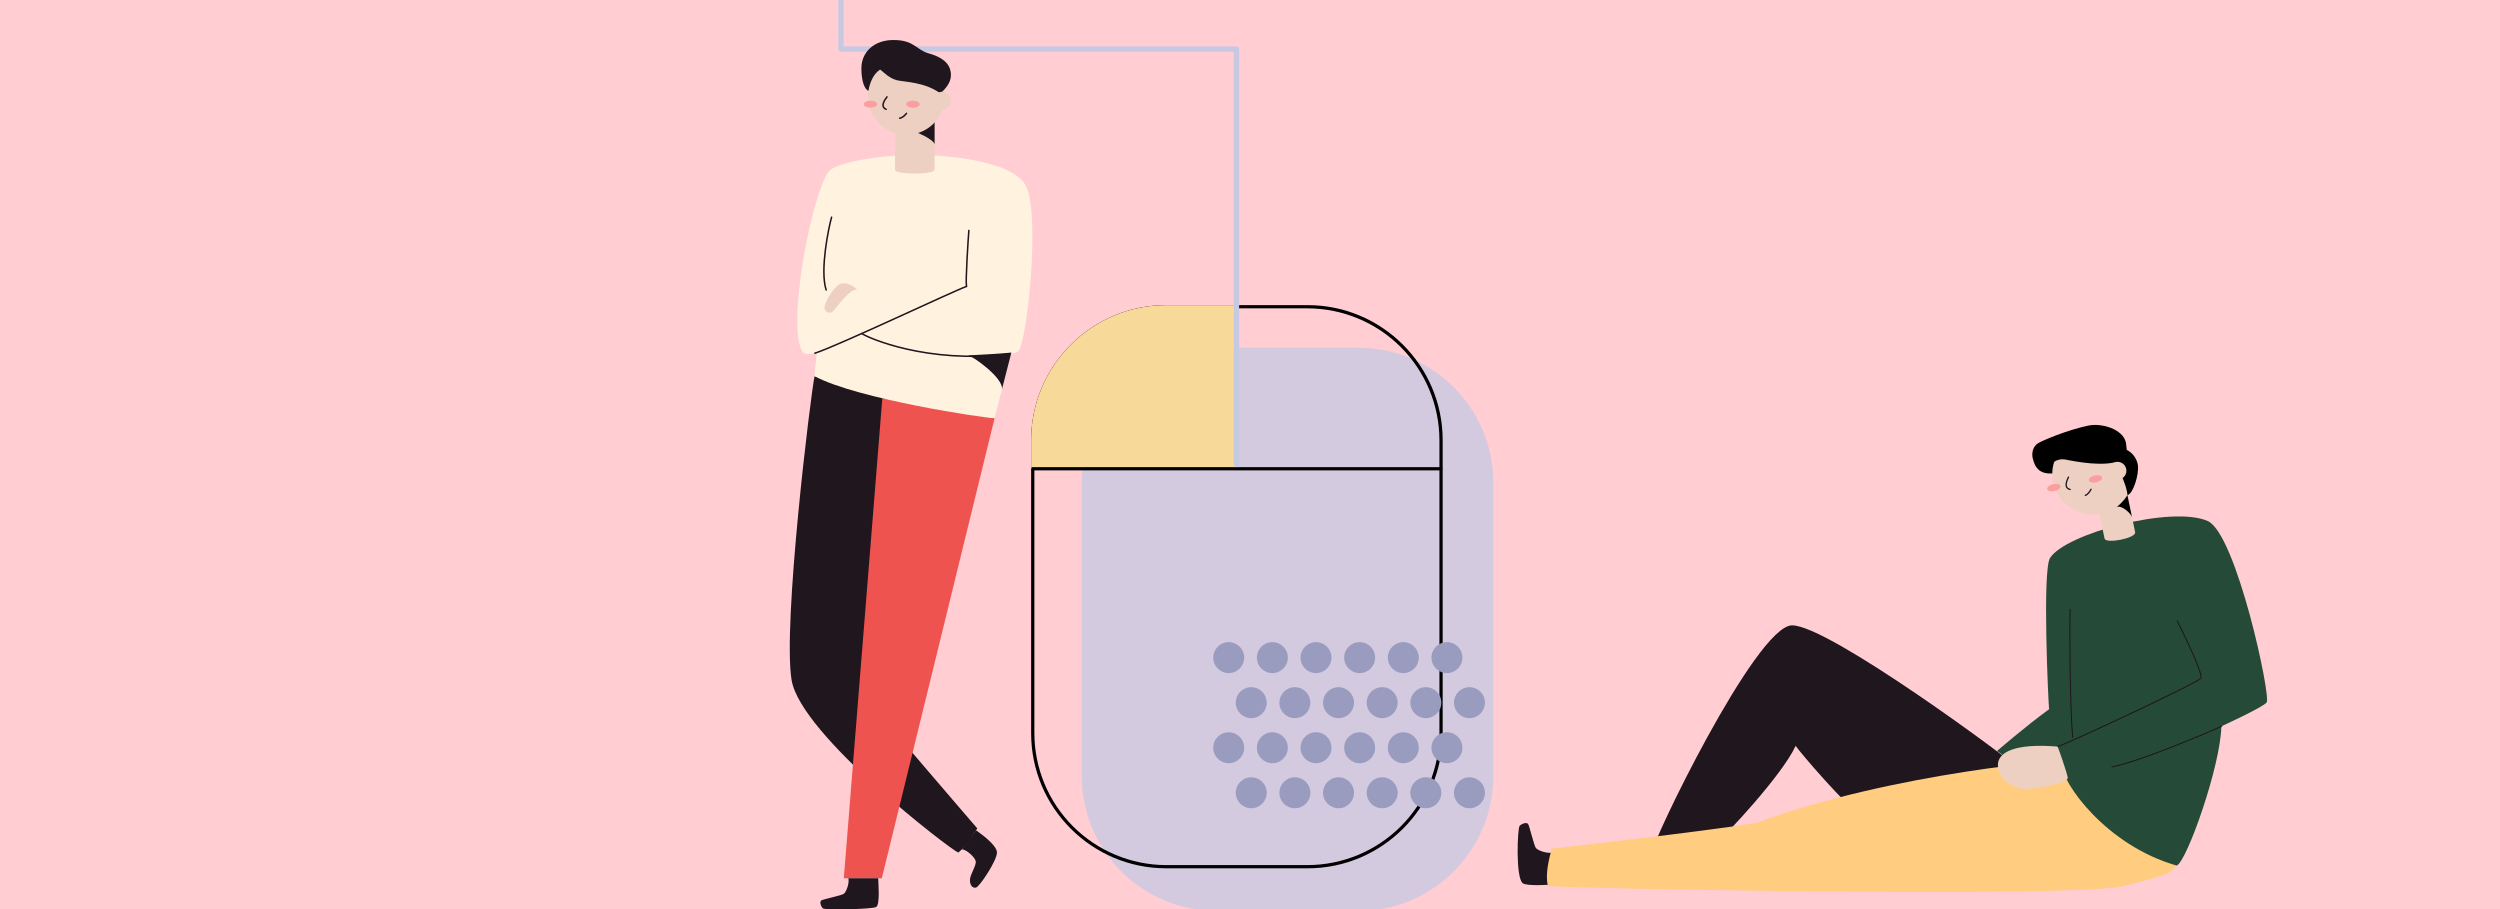 <svg width="440" height="160" viewBox="0 0 440 160" fill="none" xmlns="http://www.w3.org/2000/svg">
<rect x="0" y="0" width="440" height="160" fill="#333333" stroke="none"/>
<g clip-path="url(#clip0_7013_221834)">
<rect width="440" height="160" fill="#FFCDD2"/>
<g opacity="0.76">
<path d="M239.079 61.205H214.135C201.022 61.205 190.393 71.835 190.393 84.947V136.583C190.393 149.696 201.022 160.325 214.135 160.325H239.079C252.191 160.325 262.821 149.696 262.821 136.583V84.947C262.821 71.835 252.191 61.205 239.079 61.205Z" fill="#C7C9E3"/>
</g>
<path d="M230.167 54.272C236.307 54.291 242.189 56.739 246.531 61.081C250.873 65.422 253.32 71.305 253.34 77.445V129.081C253.32 135.221 250.873 141.104 246.531 145.446C242.189 149.787 236.307 152.235 230.167 152.255H205.222C199.083 152.235 193.2 149.787 188.858 145.446C184.516 141.104 182.069 135.221 182.049 129.081V77.445C182.069 71.305 184.516 65.422 188.858 61.081C193.2 56.739 199.083 54.291 205.222 54.272H230.167ZM230.167 53.703H205.222C192.165 53.703 181.48 64.387 181.48 77.445V129.081C181.48 142.139 192.165 152.823 205.222 152.823H230.167C243.225 152.823 253.909 142.139 253.909 129.081V77.445C253.909 64.387 243.225 53.703 230.167 53.703Z" fill="black"/>
<path d="M217.695 53.703H205.222C192.165 53.703 181.48 64.387 181.48 77.445V82.481H217.695V53.703Z" fill="#F7D999"/>
<path d="M181.559 82.502H253.831" stroke="black" stroke-width="0.569" stroke-miterlimit="10"/>
<path d="M217.617 81.743V8.63H148.016V-20" stroke="#C7C9E3" stroke-width="0.948" stroke-linecap="round" stroke-linejoin="round"/>
<path d="M216.254 118.467C217.76 118.467 218.98 117.246 218.98 115.74C218.98 114.234 217.76 113.014 216.254 113.014C214.748 113.014 213.527 114.234 213.527 115.74C213.527 117.246 214.748 118.467 216.254 118.467Z" fill="#999CBF"/>
<path d="M223.934 118.467C225.439 118.467 226.66 117.246 226.66 115.74C226.66 114.234 225.439 113.014 223.934 113.014C222.428 113.014 221.207 114.234 221.207 115.74C221.207 117.246 222.428 118.467 223.934 118.467Z" fill="#999CBF"/>
<path d="M231.617 118.467C233.123 118.467 234.344 117.246 234.344 115.74C234.344 114.234 233.123 113.014 231.617 113.014C230.111 113.014 228.891 114.234 228.891 115.74C228.891 117.246 230.111 118.467 231.617 118.467Z" fill="#999CBF"/>
<path d="M239.299 118.467C240.805 118.467 242.025 117.246 242.025 115.74C242.025 114.234 240.805 113.014 239.299 113.014C237.793 113.014 236.572 114.234 236.572 115.74C236.572 117.246 237.793 118.467 239.299 118.467Z" fill="#999CBF"/>
<path d="M246.98 118.467C248.486 118.467 249.707 117.246 249.707 115.74C249.707 114.234 248.486 113.014 246.98 113.014C245.475 113.014 244.254 114.234 244.254 115.74C244.254 117.246 245.475 118.467 246.98 118.467Z" fill="#999CBF"/>
<path d="M254.662 118.467C256.168 118.467 257.389 117.246 257.389 115.74C257.389 114.234 256.168 113.014 254.662 113.014C253.156 113.014 251.936 114.234 251.936 115.74C251.936 117.246 253.156 118.467 254.662 118.467Z" fill="#999CBF"/>
<path d="M216.254 134.326C217.76 134.326 218.98 133.105 218.98 131.6C218.98 130.094 217.76 128.873 216.254 128.873C214.748 128.873 213.527 130.094 213.527 131.6C213.527 133.105 214.748 134.326 216.254 134.326Z" fill="#999CBF"/>
<path d="M223.934 134.326C225.439 134.326 226.66 133.105 226.66 131.6C226.66 130.094 225.439 128.873 223.934 128.873C222.428 128.873 221.207 130.094 221.207 131.6C221.207 133.105 222.428 134.326 223.934 134.326Z" fill="#999CBF"/>
<path d="M231.617 134.326C233.123 134.326 234.344 133.105 234.344 131.6C234.344 130.094 233.123 128.873 231.617 128.873C230.111 128.873 228.891 130.094 228.891 131.6C228.891 133.105 230.111 134.326 231.617 134.326Z" fill="#999CBF"/>
<path d="M239.299 134.326C240.805 134.326 242.025 133.105 242.025 131.6C242.025 130.094 240.805 128.873 239.299 128.873C237.793 128.873 236.572 130.094 236.572 131.6C236.572 133.105 237.793 134.326 239.299 134.326Z" fill="#999CBF"/>
<path d="M246.98 134.326C248.486 134.326 249.707 133.105 249.707 131.6C249.707 130.094 248.486 128.873 246.98 128.873C245.475 128.873 244.254 130.094 244.254 131.6C244.254 133.105 245.475 134.326 246.98 134.326Z" fill="#999CBF"/>
<path d="M254.662 134.326C256.168 134.326 257.389 133.105 257.389 131.6C257.389 130.094 256.168 128.873 254.662 128.873C253.156 128.873 251.936 130.094 251.936 131.6C251.936 133.105 253.156 134.326 254.662 134.326Z" fill="#999CBF"/>
<path d="M220.219 126.396C221.724 126.396 222.945 125.176 222.945 123.67C222.945 122.164 221.724 120.943 220.219 120.943C218.713 120.943 217.492 122.164 217.492 123.67C217.492 125.176 218.713 126.396 220.219 126.396Z" fill="#999CBF"/>
<path d="M227.898 126.396C229.404 126.396 230.625 125.176 230.625 123.67C230.625 122.164 229.404 120.943 227.898 120.943C226.393 120.943 225.172 122.164 225.172 123.67C225.172 125.176 226.393 126.396 227.898 126.396Z" fill="#999CBF"/>
<path d="M235.582 126.396C237.088 126.396 238.308 125.176 238.308 123.67C238.308 122.164 237.088 120.943 235.582 120.943C234.076 120.943 232.855 122.164 232.855 123.67C232.855 125.176 234.076 126.396 235.582 126.396Z" fill="#999CBF"/>
<path d="M243.262 126.396C244.767 126.396 245.988 125.176 245.988 123.67C245.988 122.164 244.767 120.943 243.262 120.943C241.756 120.943 240.535 122.164 240.535 123.67C240.535 125.176 241.756 126.396 243.262 126.396Z" fill="#999CBF"/>
<path d="M250.945 126.396C252.451 126.396 253.672 125.176 253.672 123.67C253.672 122.164 252.451 120.943 250.945 120.943C249.439 120.943 248.219 122.164 248.219 123.67C248.219 125.176 249.439 126.396 250.945 126.396Z" fill="#999CBF"/>
<path d="M258.625 126.396C260.131 126.396 261.351 125.176 261.351 123.67C261.351 122.164 260.131 120.943 258.625 120.943C257.119 120.943 255.898 122.164 255.898 123.67C255.898 125.176 257.119 126.396 258.625 126.396Z" fill="#999CBF"/>
<path d="M220.219 142.256C221.724 142.256 222.945 141.035 222.945 139.529C222.945 138.023 221.724 136.803 220.219 136.803C218.713 136.803 217.492 138.023 217.492 139.529C217.492 141.035 218.713 142.256 220.219 142.256Z" fill="#999CBF"/>
<path d="M227.898 142.256C229.404 142.256 230.625 141.035 230.625 139.529C230.625 138.023 229.404 136.803 227.898 136.803C226.393 136.803 225.172 138.023 225.172 139.529C225.172 141.035 226.393 142.256 227.898 142.256Z" fill="#999CBF"/>
<path d="M235.582 142.256C237.088 142.256 238.308 141.035 238.308 139.529C238.308 138.023 237.088 136.803 235.582 136.803C234.076 136.803 232.855 138.023 232.855 139.529C232.855 141.035 234.076 142.256 235.582 142.256Z" fill="#999CBF"/>
<path d="M243.262 142.256C244.767 142.256 245.988 141.035 245.988 139.529C245.988 138.023 244.767 136.803 243.262 136.803C241.756 136.803 240.535 138.023 240.535 139.529C240.535 141.035 241.756 142.256 243.262 142.256Z" fill="#999CBF"/>
<path d="M250.945 142.256C252.451 142.256 253.672 141.035 253.672 139.529C253.672 138.023 252.451 136.803 250.945 136.803C249.439 136.803 248.219 138.023 248.219 139.529C248.219 141.035 249.439 142.256 250.945 142.256Z" fill="#999CBF"/>
<path d="M258.625 142.256C260.131 142.256 261.351 141.035 261.351 139.529C261.351 138.023 260.131 136.803 258.625 136.803C257.119 136.803 255.898 138.023 255.898 139.529C255.898 141.035 257.119 142.256 258.625 142.256Z" fill="#999CBF"/>
<path d="M143.36 66.217C142.675 69.486 137.698 110.032 139.325 119.716C140.953 129.401 167.49 149.693 168.652 150.048C170.006 149.054 171.999 145.796 171.999 145.796C171.999 145.796 152.541 123.24 152.17 122.335C151.799 121.431 156.433 69.196 156.433 69.196L143.36 66.217Z" fill="#1F161E"/>
<path d="M175.052 73.597L155.198 154.573H148.512L155.288 70.098L175.052 73.597Z" fill="#EF5350"/>
<path d="M160.95 27.232C163.691 27.232 177.987 27.695 180.571 32.727C183.155 37.759 180.72 61.017 179.114 61.919C178.247 62.403 178.012 61.932 177.76 62.918C177.508 63.904 175.052 73.596 175.052 73.596C173.492 73.639 150.749 70.214 143.366 66.208C143.41 65.095 143.767 62.2 143.767 61.978C142.787 62.379 141.601 62.463 141.276 61.978C138.394 57.615 142.689 34.869 145.771 30.293C147.082 28.329 156.552 27.246 160.95 27.232Z" fill="#FFF3E0"/>
<path d="M170.363 62.547C171.035 62.547 176.817 66.609 176.321 68.605C176.727 67.002 178.006 62.049 178.006 62.049C177.456 62.154 170.856 62.555 170.363 62.547Z" fill="#1F161E"/>
<path d="M164.49 29.886C164.49 30.769 157.527 30.769 157.527 29.886V20.949H164.49V29.886Z" fill="#EED0C3"/>
<path d="M160.496 23.064C161.038 23.064 164.491 24.592 164.491 25.442V20.949C163.629 20.949 160.496 23.064 160.496 23.064Z" fill="#1F161E"/>
<path d="M159.541 23.718C163.281 23.718 166.314 20.686 166.314 16.945C166.314 13.204 163.281 10.172 159.541 10.172C155.8 10.172 152.768 13.204 152.768 16.945C152.768 20.686 155.8 23.718 159.541 23.718Z" fill="#EED0C3"/>
<path d="M157.249 7.043C153.772 7.043 151.605 9.226 151.605 12.023C151.605 14.35 152.169 15.666 152.832 15.999C153.252 13.74 154.165 12.695 154.92 12.245C155.508 12.695 156.513 13.784 157.856 14.119C159.199 14.455 162.695 14.39 165.52 16.443C166.443 15.604 167.364 14.512 167.364 13.226C167.364 11.939 166.796 10.325 163.451 9.394C161.241 8.779 160.932 7.043 157.249 7.043Z" fill="#1F161E"/>
<path d="M153.214 18.956C153.869 18.956 154.4 18.679 154.4 18.338C154.4 17.997 153.869 17.721 153.214 17.721C152.558 17.721 152.027 17.997 152.027 18.338C152.027 18.679 152.558 18.956 153.214 18.956Z" fill="#FA9E9F"/>
<path d="M160.674 18.956C161.33 18.956 161.861 18.679 161.861 18.338C161.861 17.997 161.33 17.721 160.674 17.721C160.019 17.721 159.488 17.997 159.488 18.338C159.488 18.679 160.019 18.956 160.674 18.956Z" fill="#FA9E9F"/>
<path d="M156.111 17.057C155.889 17.373 154.757 18.703 155.951 19.239" stroke="#1F161E" stroke-width="0.271" stroke-miterlimit="10" stroke-linecap="round"/>
<path d="M158.342 20.795C158.699 20.795 159.249 20.351 159.539 19.953" stroke="#1F161E" stroke-width="0.271" stroke-miterlimit="10" stroke-linecap="round"/>
<path d="M165.802 19.289C166.666 19.289 167.367 18.588 167.367 17.724C167.367 16.859 166.666 16.158 165.802 16.158C164.937 16.158 164.236 16.859 164.236 17.724C164.236 18.588 164.937 19.289 165.802 19.289Z" fill="#EED0C3"/>
<path d="M170.519 40.559C170.397 42.053 169.92 49.441 170.099 50.414C167.827 51.204 147.023 61.07 143.424 62.154" stroke="#1F161E" stroke-width="0.271" stroke-miterlimit="10" stroke-linecap="round"/>
<path d="M146.359 38.227C145.88 39.9 144.266 47.497 145.4 51.025" stroke="#1F161E" stroke-width="0.271" stroke-miterlimit="10" stroke-linecap="round"/>
<path d="M151.668 58.697C152.751 59.458 163.134 64.054 177.49 62.321" stroke="#1F161E" stroke-width="0.271" stroke-miterlimit="10" stroke-linecap="round"/>
<path d="M150.675 51.027C151.371 51.138 149.102 49.326 147.815 50C146.529 50.675 144.796 53.727 145.15 54.434C145.198 54.562 145.274 54.678 145.373 54.773C145.471 54.868 145.59 54.94 145.72 54.983C145.85 55.026 145.988 55.039 146.123 55.022C146.259 55.005 146.389 54.958 146.504 54.883C146.854 54.658 149.462 50.832 150.675 51.027Z" fill="#EED0C3"/>
<path d="M171.777 146.129C172.148 146.4 175.438 148.626 175.465 150.029C175.492 151.431 172.399 156.081 171.777 156.214C171.154 156.347 170.71 155.821 170.71 154.882C170.71 153.942 171.885 152.295 171.728 151.564C171.571 150.833 170.051 149.495 169.271 149.471" fill="#1F161E"/>
<path d="M154.563 154.572C154.563 155.217 154.937 159.263 154.189 159.639C153.442 160.016 145.193 160.238 144.819 159.864C144.445 159.49 144.218 158.702 144.548 158.477C144.879 158.253 148.069 157.614 148.502 157.316C148.936 157.018 149.534 155.42 149.315 154.572" fill="#1F161E"/>
<g clip-path="url(#clip1_7013_221834)">
<path d="M273.459 155.687C272.773 155.704 268.694 156.01 267.994 155.44C266.725 154.411 267.068 145.768 267.459 145.353C267.85 144.938 268.69 144.667 268.944 145.027C269.198 145.388 269.974 148.801 270.317 149.251C270.66 149.7 272.375 150.304 273.295 150.033" fill="#1F161E"/>
<path d="M354.971 134.985C354.027 133.87 321.736 109.939 315.371 110.063C309.007 110.186 290.384 148.832 290.737 150.133C291.091 151.433 300.948 149.299 302.354 148.115C303.761 146.932 313.591 136.529 316.033 131.269C316.994 132.662 324.906 141.83 327.27 143.308C329.634 144.787 354.971 134.985 354.971 134.985Z" fill="#1F161E"/>
<path d="M272.426 155.918C272.961 156.343 366.2 158.059 373.905 155.918C381.611 153.777 383.646 153.99 383.539 149.495C383.433 145.001 368.443 133.545 366.519 133.545C363.568 133.545 333.211 135.947 309.137 144.829C299.53 146.401 273.112 149.365 273.112 149.365C272.68 150.936 271.905 153.832 272.426 155.918Z" fill="#FFCC80"/>
<path d="M388.557 91.698C393.583 93.925 399.766 122.7 398.925 123.643C398.084 124.587 390.958 127.832 390.958 127.832C390.821 134.838 384.886 151.609 383.105 152.339C370.589 148.778 362.89 137.679 362.89 134.639C362.89 131.599 353.359 133.929 352.625 133.082C352.283 132.73 351.894 132.428 351.469 132.183C351.469 132.183 356.615 127.723 360.64 124.827C360.499 123.588 359.422 100.378 360.811 98.196C363.576 93.87 382.292 88.922 388.557 91.698Z" fill="#254B38"/>
<path d="M391.003 127.826C389.631 128.475 377.166 133.847 371.711 134.986" stroke="#1F161E" stroke-width="0.189" stroke-miterlimit="10" stroke-linecap="round"/>
<path d="M383.191 109.264C383.839 110.636 387.829 118.544 387.342 119.357C386.855 120.171 364.135 130.755 362.139 131.4" stroke="#1F161E" stroke-width="0.189" stroke-miterlimit="10" stroke-linecap="round"/>
<path d="M364.348 107.23C364.221 110.16 364.304 124.488 364.791 129.778" stroke="#1F161E" stroke-width="0.189" stroke-miterlimit="10" stroke-linecap="round"/>
<path d="M362.138 131.4C362.344 131.829 363.778 135.97 363.929 136.869C364.08 137.768 358.213 138.955 356.168 138.855C354.123 138.756 351.629 136.858 351.629 134.615C351.629 132.371 354.7 130.782 362.138 131.4Z" fill="#EED0C3"/>
<path d="M370.403 94.79C370.609 95.768 376.002 94.718 375.786 93.668L374.421 87.143L369.041 88.264L370.403 94.79Z" fill="#EED0C3"/>
<path d="M375.234 91.031C375.114 90.451 373.364 88.725 372.41 89.275C373.58 88.564 373.889 86.911 374.421 87.127L375.234 91.031Z" fill="black"/>
<path d="M368.345 90.549C372.288 90.549 375.485 87.352 375.485 83.409C375.485 79.466 372.288 76.269 368.345 76.269C364.402 76.269 361.205 79.466 361.205 83.409C361.205 87.352 364.402 90.549 368.345 90.549Z" fill="#EED0C3"/>
<path d="M361.605 86.431C362.248 86.297 362.713 85.916 362.643 85.58C362.573 85.245 361.995 85.081 361.351 85.216C360.707 85.35 360.242 85.731 360.312 86.067C360.383 86.403 360.961 86.566 361.605 86.431Z" fill="#FA9E9F"/>
<path d="M368.933 84.9C369.576 84.766 370.041 84.385 369.971 84.049C369.901 83.713 369.323 83.55 368.679 83.684C368.035 83.819 367.57 84.2 367.641 84.536C367.711 84.871 368.289 85.035 368.933 84.9Z" fill="#FA9E9F"/>
<path d="M364.055 83.969C363.904 84.312 363.057 85.863 364.347 86.144" stroke="#1F161E" stroke-width="0.237" stroke-miterlimit="10" stroke-linecap="round"/>
<path d="M367.018 87.179C367.361 87.097 367.817 86.558 368.023 86.106" stroke="#1F161E" stroke-width="0.237" stroke-miterlimit="10" stroke-linecap="round"/>
<path d="M374.173 77.94C373.665 75.514 369.905 74.413 367.551 74.903C363.805 75.686 359.43 77.552 358.73 77.991C357.56 78.698 357.639 80.084 357.735 80.537C358.13 82.424 359.063 83.453 361.204 83.32C361.207 82.619 361.323 81.924 361.547 81.261C362.081 80.917 362.719 80.773 363.348 80.853C363.914 80.928 368.786 82.091 372.066 81.405C372.632 81.927 374.379 85.484 374.427 87.131C375.398 86.984 376.516 83.488 376.262 81.831C376.167 81.266 375.94 80.731 375.6 80.27C375.261 79.809 374.818 79.434 374.307 79.175C374.259 78.818 374.211 78.132 374.173 77.94Z" fill="black"/>
<path d="M372.675 84.422C373.543 84.422 374.246 83.719 374.246 82.851C374.246 81.983 373.543 81.279 372.675 81.279C371.807 81.279 371.104 81.983 371.104 82.851C371.104 83.719 371.807 84.422 372.675 84.422Z" fill="#EED0C3"/>
</g>
</g>
<defs>
<clipPath id="clip0_7013_221834">
<rect width="440" height="160" fill="white"/>
</clipPath>
<clipPath id="clip1_7013_221834">
<rect width="131.898" height="82.18" fill="white" transform="translate(267.102 74.789)"/>
</clipPath>
</defs>
</svg>

